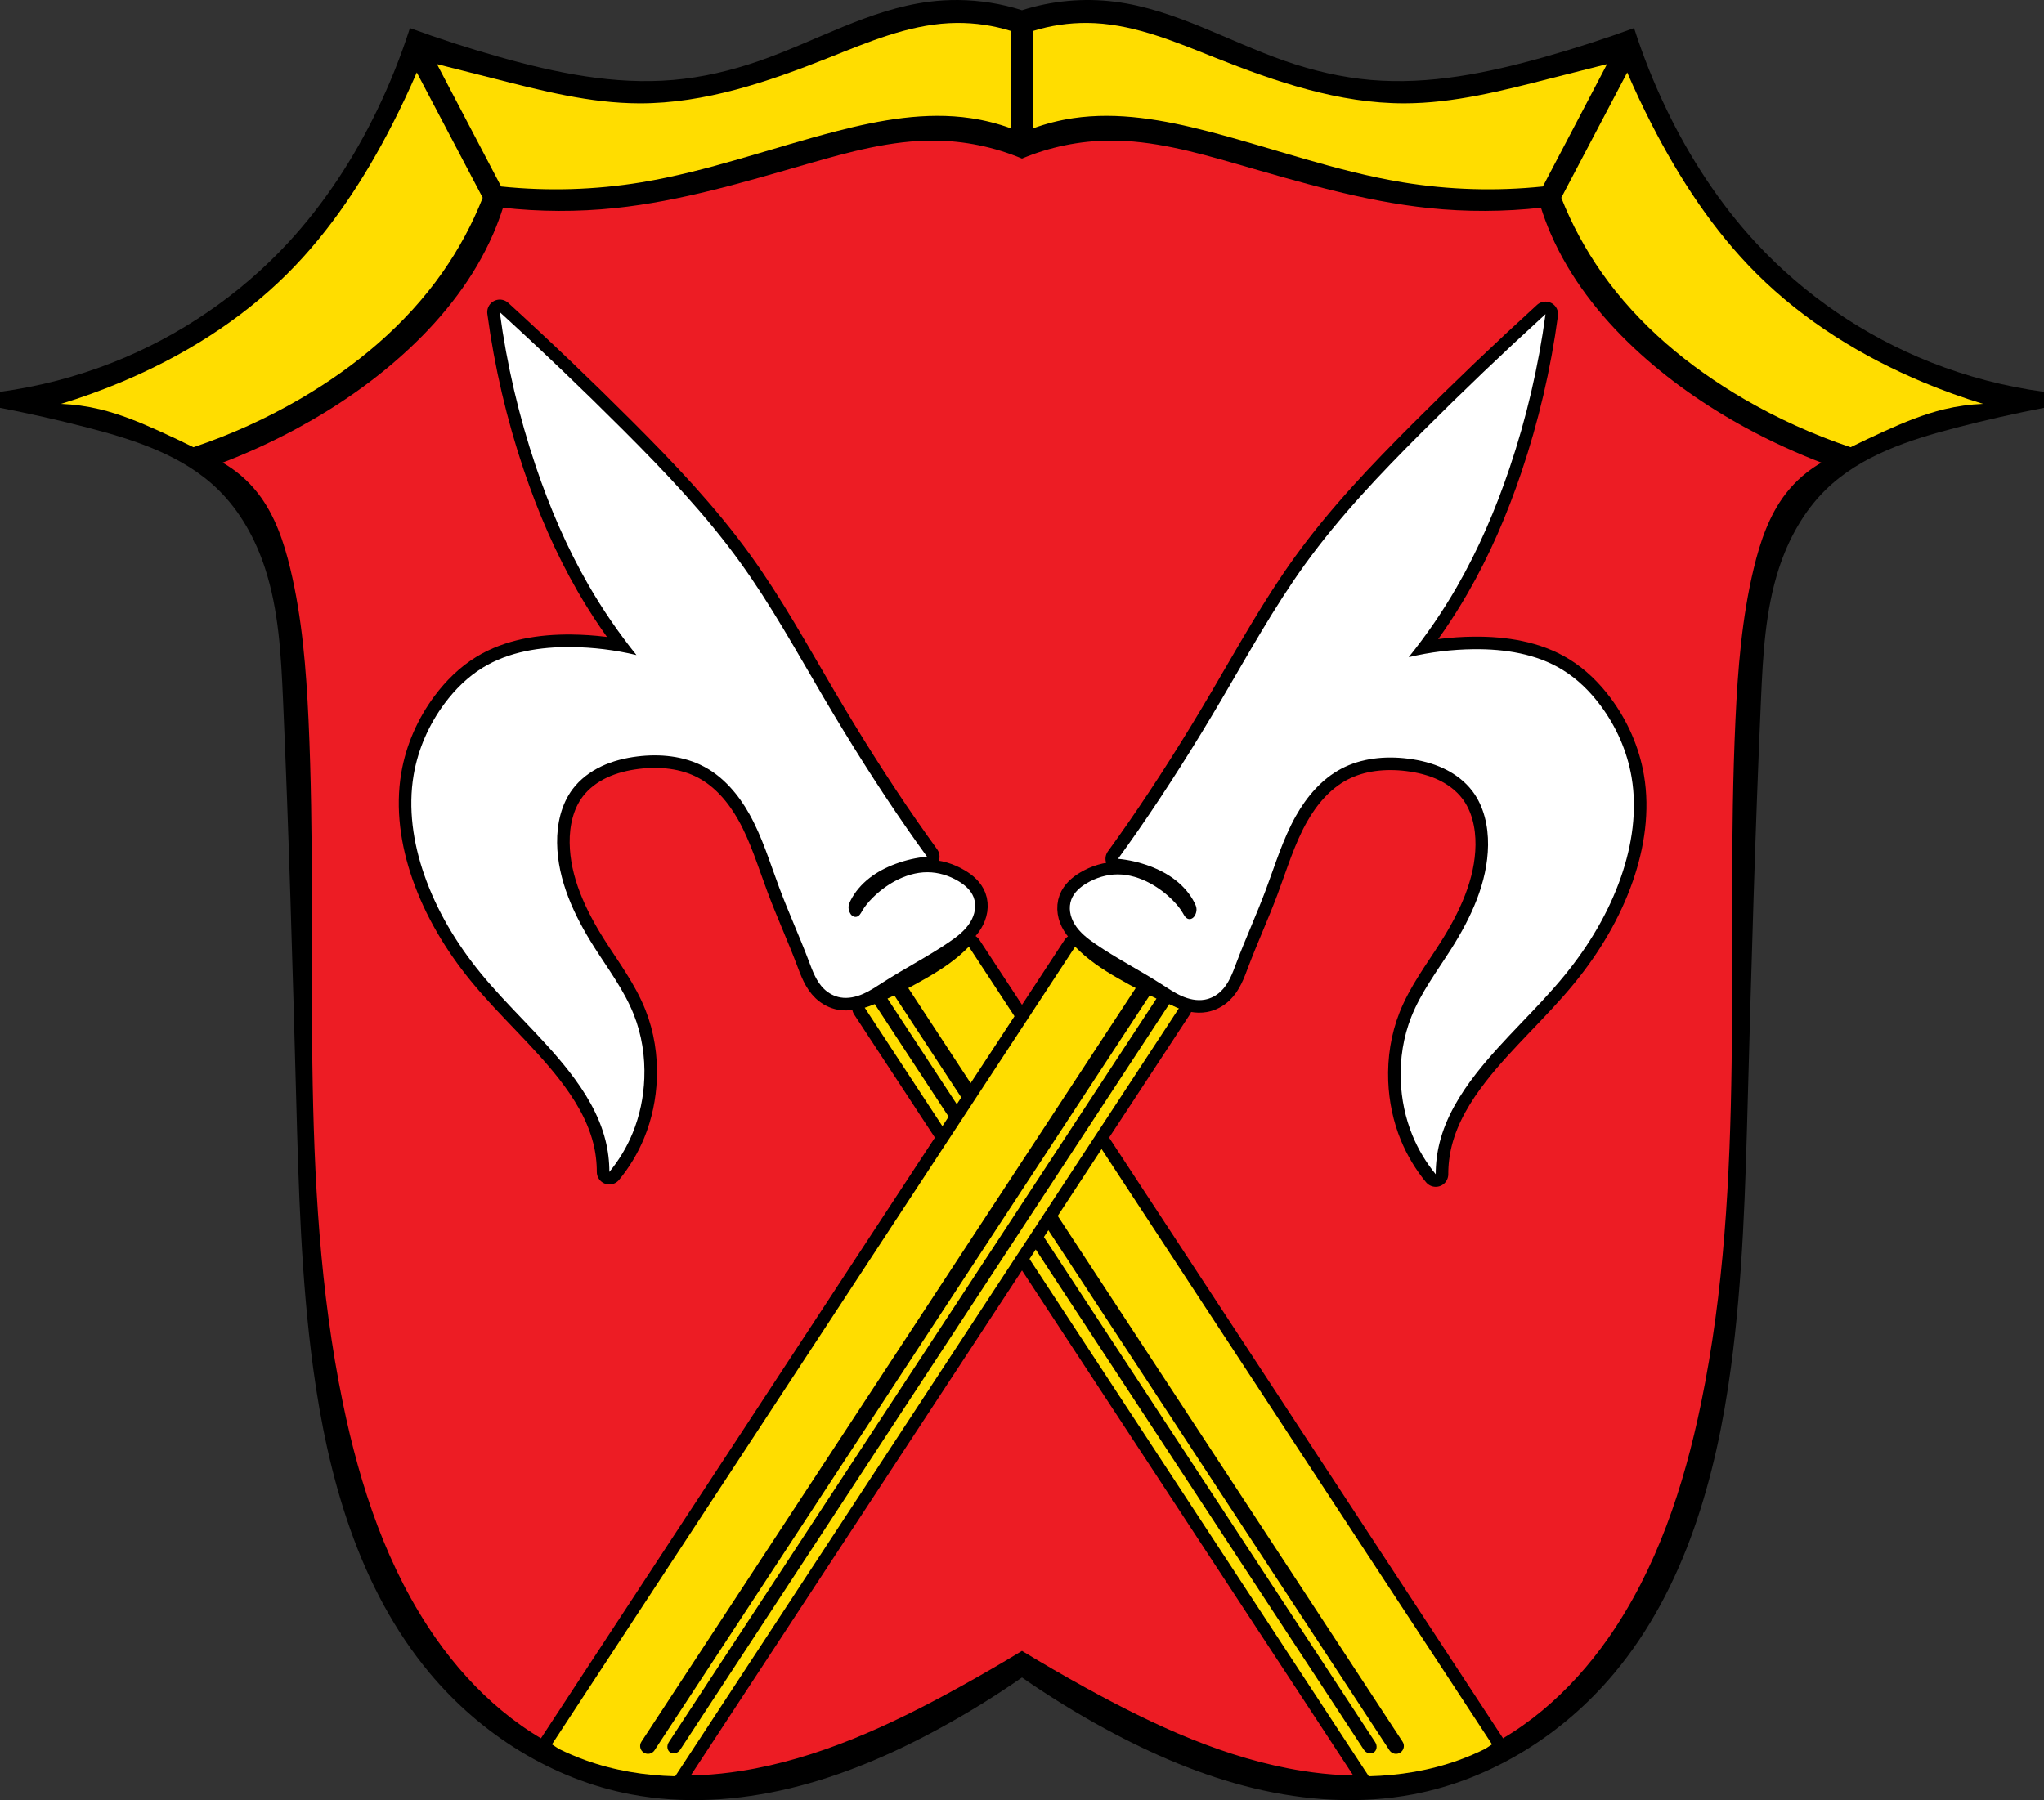 <?xml version="1.0" encoding="UTF-8" standalone="no"?>
<svg
   xmlns:dc="http://purl.org/dc/elements/1.1/"
   xmlns:cc="http://creativecommons.org/ns#"
   xmlns:rdf="http://www.w3.org/1999/02/22-rdf-syntax-ns#"
   xmlns:svg="http://www.w3.org/2000/svg"
   xmlns="http://www.w3.org/2000/svg"
   xmlns:sodipodi="http://sodipodi.sourceforge.net/DTD/sodipodi-0.dtd"
   xmlns:inkscape="http://www.inkscape.org/namespaces/inkscape"
   viewBox="0 0 1221.209 1075.721"
   version="1.1"
   id="svg971"
   sodipodi:docname="DEU_Neubeuern_COA.svg"
   inkscape:version="0.92.5 (2060ec1f9f, 2020-04-08)"
   width="1221.209"
   height="1075.721">
  <rect x="0" y="0" width="1221.209" height="1075.721" fill="#333333" stroke="none"/>
  <sodipodi:namedview
     pagecolor="#ffffff"
     bordercolor="#666666"
     borderopacity="1"
     objecttolerance="10"
     gridtolerance="10"
     guidetolerance="10"
     inkscape:pageopacity="0"
     inkscape:pageshadow="2"
     inkscape:window-width="1920"
     inkscape:window-height="1046"
     id="namedview973"
     showgrid="false"
     inkscape:zoom="0.73717987"
     inkscape:cx="610.6045"
     inkscape:cy="537.8606"
     inkscape:window-x="-11"
     inkscape:window-y="-11"
     inkscape:window-maximized="1"
     inkscape:current-layer="svg971"
     inkscape:snap-midpoints="true"
     inkscape:snap-smooth-nodes="true"
     fit-margin-top="0"
     fit-margin-left="0"
     fit-margin-right="0"
     fit-margin-bottom="0" />
  <defs
     id="defs897">
    <inkscape:path-effect
       effect="spiro"
       id="path-effect2118"
       is_visible="true" />
    <inkscape:path-effect
       effect="spiro"
       id="path-effect2070"
       is_visible="true" />
    <inkscape:path-effect
       effect="spiro"
       id="path-effect2020"
       is_visible="true" />
    <inkscape:path-effect
       effect="spiro"
       id="path-effect2016"
       is_visible="true" />
    <inkscape:path-effect
       effect="spiro"
       id="path-effect1978"
       is_visible="true" />
    <inkscape:path-effect
       effect="spiro"
       id="path-effect1940"
       is_visible="true" />
    <path
       id="0"
       d="m 2332.2,581.54 c 0,3.848 -3.565,6.968 -7.963,6.968 -4.398,0 -7.963,-3.12 -7.963,-6.968 0,-3.848 3.565,-6.968 7.963,-6.968 4.398,0 7.963,3.12 7.963,6.968 z"
       inkscape:connector-curvature="0"
       style="stroke:#000000;stroke-width:4.966;stroke-linecap:round;stroke-linejoin:round" />
    <inkscape:path-effect
       effect="spiro"
       id="path-effect1940-6"
       is_visible="true" />
    <inkscape:path-effect
       effect="spiro"
       id="path-effect1978-8"
       is_visible="true" />
    <inkscape:path-effect
       effect="spiro"
       id="path-effect2118-2"
       is_visible="true" />
    <inkscape:path-effect
       effect="spiro"
       id="path-effect2118-2-5"
       is_visible="true" />
    <inkscape:path-effect
       effect="spiro"
       id="path-effect2118-7"
       is_visible="true" />
    <inkscape:path-effect
       effect="spiro"
       id="path-effect2118-2-5-0"
       is_visible="true" />
    <inkscape:path-effect
       effect="spiro"
       id="path-effect2118-7-9"
       is_visible="true" />
  </defs>
  <path
     inkscape:connector-curvature="0"
     style="fill:#000000;stroke:none;stroke-width:1px;stroke-linecap:butt;stroke-linejoin:miter;stroke-opacity:1"
     d="m 572.537,0.006 c -5.862,-0.056 -11.729,0.287 -17.545,1.031 C 519.349,5.599 487.44,24.639 453.498,36.436 436.887,42.209 419.636,46.274 402.115,47.779 367.329,50.768 332.451,43.637 298.842,34.18 280.654,29.062 262.662,23.251 244.916,16.766 239.544,33.512 233.003,49.883 225.357,65.721 211.471,94.486 193.864,121.56 172.18,145.014 143.269,176.283 107.196,200.86 67.594,216.521 45.886,225.106 23.134,231.042 0,234.156 v 9.551 c 17.531,3.388 34.955,7.322 52.24,11.795 28.224,7.304 57.224,16.705 78.082,37.074 13.224,12.914 22.376,29.606 28.086,47.186 8.142,25.065 9.512,51.754 10.674,78.082 3.502,79.359 5.703,158.769 7.863,238.176 1.465,53.852 2.921,107.827 10.111,161.217 8.811,65.423 27.361,131.879 69.654,182.564 30.575,36.643 73.325,63.569 120.213,72.463 31.472,5.97 64.169,3.862 95.307,-3.658 31.138,-7.52 60.807,-20.346 88.941,-35.662 17.015,-9.263 33.524,-19.454 49.432,-30.512 15.907,11.057 32.419,21.249 49.434,30.512 28.134,15.316 57.803,28.142 88.941,35.662 31.138,7.52 63.835,9.628 95.307,3.658 46.888,-8.894 89.636,-35.82 120.211,-72.463 42.293,-50.686 60.845,-117.142 69.656,-182.564 7.191,-53.39 8.646,-107.365 10.111,-161.217 2.16,-79.407 4.361,-158.817 7.863,-238.176 1.162,-26.328 2.532,-53.017 10.674,-78.082 5.71,-17.58 14.862,-34.271 28.086,-47.186 20.858,-20.369 49.858,-29.77 78.082,-37.074 17.286,-4.473 34.71,-8.406 52.24,-11.795 v -9.551 c -23.134,-3.115 -45.886,-9.05 -67.594,-17.635 -39.602,-15.661 -75.675,-40.238 -104.586,-71.508 C 1027.345,121.56 1009.738,94.486 995.852,65.721 988.206,49.883 981.665,33.512 976.293,16.766 958.547,23.251 940.555,29.062 922.367,34.18 888.758,43.637 853.88,50.768 819.094,47.779 801.573,46.274 784.322,42.209 767.711,36.436 733.769,24.639 701.86,5.599 666.217,1.037 647.607,-1.345 628.479,0.393 610.604,6.092 598.314,2.174 585.435,0.128 572.537,0.006 Z"
     id="path1938-4" />
  <path
     style="fill:#ed1c24;fill-opacity:1;stroke:#000000;stroke-width:1px;stroke-linecap:butt;stroke-linejoin:miter;stroke-opacity:1"
     d="m 558.371,83.512 c -25.843,-0.213 -51.151,6.788 -75.997,13.938 -37.81,10.88 -75.744,22.289 -114.862,26.379 -22.367,2.339 -44.983,2.254 -67.332,-0.25 -1.706,5.407 -3.69,10.726 -5.941,15.928 -11.265,26.031 -29.115,48.817 -49.758,68.188 -20.089,18.851 -42.898,34.668 -67.086,47.781 -14.701,7.97 -29.929,14.958 -45.549,20.904 8.518,4.715 16.065,11.195 22.032,18.914 9.942,12.862 15.259,28.713 19.061,44.547 7.091,29.532 9.493,59.989 10.893,90.336 6.293,136.372 -7.009,274.702 20.545,408.381 10.27,49.826 26.549,99.256 55.699,140.855 22.422,31.999 52.966,59.199 89.613,72.418 29.592,10.674 62.017,11.852 93.079,6.969 46.037,-7.238 89.101,-27.26 129.963,-49.772 12.773,-7.037 25.4,-14.339 37.873,-21.9 12.473,7.561 25.102,14.864 37.875,21.9 40.863,22.512 83.927,42.534 129.963,49.772 31.062,4.884 63.487,3.705 93.079,-6.969 36.647,-13.219 67.191,-40.419 89.613,-72.418 29.149,-41.6 45.427,-91.029 55.697,-140.855 27.554,-133.679 14.254,-272.008 20.547,-408.381 1.4,-30.347 3.801,-60.804 10.892,-90.336 3.802,-15.834 9.119,-31.685 19.061,-44.547 5.967,-7.719 13.515,-14.199 22.034,-18.914 -15.62,-5.946 -30.848,-12.934 -45.55,-20.904 -24.188,-13.113 -46.997,-28.93 -67.086,-47.781 -20.643,-19.371 -38.493,-42.156 -49.758,-68.188 -2.251,-5.202 -4.235,-10.521 -5.941,-15.928 -22.349,2.504 -44.965,2.589 -67.332,0.25 -39.117,-4.09 -77.053,-15.499 -114.864,-26.379 -24.847,-7.149 -50.154,-14.151 -75.997,-13.938 -17.879,0.148 -35.722,3.803 -52.233,10.701 -16.51,-6.898 -34.354,-10.554 -52.233,-10.701 z"
     id="path1976-8"
     inkscape:connector-curvature="0" />
  <path
     style="fill:#ffdd00;stroke:none;stroke-width:1px;stroke-linecap:butt;stroke-linejoin:miter;stroke-opacity:1;fill-opacity:1"
     d="m 571.678,13.699 c -1.558,0.013 -3.116,0.059 -4.672,0.141 -24.949,1.314 -48.477,11.354 -71.691,20.586 -36.301,14.436 -74.149,27.395 -113.215,27.328 -29.605,-0.051 -58.62,-7.589 -87.307,-14.906 -11.232,-2.865 -22.472,-5.704 -33.717,-8.518 l 38.33,73.109 c 27.864,2.894 56.114,2.056 83.758,-2.484 39.607,-6.506 77.549,-20.479 116.41,-30.521 26.303,-6.797 53.695,-11.818 80.564,-7.809 8.101,1.209 16.08,3.233 23.777,6.033 V 18.455 C 593.501,15.218 582.583,13.611 571.678,13.699 Z m 77.854,0 c -10.905,-0.088 -21.824,1.519 -32.238,4.756 v 58.203 c 7.698,-2.8 15.676,-4.824 23.777,-6.033 26.87,-4.01 54.261,1.011 80.564,7.809 38.861,10.042 76.803,24.016 116.41,30.521 27.644,4.541 55.893,5.379 83.758,2.484 l 38.33,-73.109 c -11.245,2.813 -22.485,5.652 -33.717,8.518 -28.686,7.318 -57.702,14.855 -87.307,14.906 -39.066,0.067 -76.914,-12.892 -113.215,-27.328 -23.215,-9.232 -46.743,-19.272 -71.691,-20.586 -1.556,-0.082 -3.114,-0.128 -4.672,-0.141 z M 249.01,43.299 c -4.516,10.446 -9.369,20.743 -14.551,30.875 -16.658,32.571 -36.895,63.625 -62.818,89.438 -28.289,28.168 -62.886,49.573 -99.729,64.947 -11.608,4.844 -23.46,9.111 -35.492,12.777 7.769,0.314 15.508,1.385 23.07,3.193 12.395,2.965 24.232,7.883 35.846,13.133 6.799,3.074 13.543,6.268 20.228,9.582 22.076,-7.401 43.398,-17.05 63.529,-28.748 33.08,-19.222 63.18,-44.29 85.178,-75.594 9.761,-13.891 17.879,-28.935 24.133,-44.719 z m 723.189,0 -39.395,74.885 c 6.254,15.784 14.372,30.828 24.133,44.719 21.997,31.303 52.098,56.371 85.178,75.594 20.131,11.698 41.454,21.347 63.529,28.748 6.686,-3.314 13.429,-6.508 20.229,-9.582 11.613,-5.25 23.451,-10.168 35.846,-13.133 7.562,-1.809 15.301,-2.879 23.07,-3.193 -12.032,-3.667 -23.884,-7.933 -35.492,-12.777 -36.842,-15.374 -71.439,-36.779 -99.728,-64.947 -25.923,-25.813 -46.161,-56.867 -62.818,-89.438 -5.182,-10.132 -10.035,-20.429 -14.551,-30.875 z"
     id="path2014"
     inkscape:connector-curvature="0" />
  <path
     style="opacity:1;fill:#000000;fill-opacity:1;fill-rule:evenodd;stroke:#000000;stroke-width:15;stroke-linecap:round;stroke-linejoin:round;stroke-miterlimit:4;stroke-dasharray:none;stroke-dashoffset:0;stroke-opacity:1;paint-order:normal"
     d="M 578.854 565.707 C 577.042 567.564 575.152 569.346 573.18 571.031 C 565.12 577.919 555.866 583.252 546.57 588.35 C 545.277 589.059 543.974 589.75 542.674 590.449 L 837.986 1040.793 C 839.41 1042.964 838.809 1045.858 836.639 1047.281 C 834.468 1048.705 831.576 1048.102 830.152 1045.932 L 534.314 594.787 C 532.968 595.452 531.615 596.105 530.254 596.736 L 821.609 1041.047 C 823.033 1043.217 822.657 1045.962 820.768 1047.201 C 818.878 1048.44 816.21 1047.692 814.787 1045.522 L 522.648 600.016 C 521.475 600.478 520.295 600.925 519.105 601.35 C 518.284 601.643 517.455 601.906 516.627 602.18 L 817.809 1061.475 C 836.121 1061.018 854.301 1058.042 871.521 1051.83 C 876.923 1049.882 882.188 1047.622 887.318 1045.096 L 891.439 1042.393 L 578.854 565.707 z "
     id="rect2066-8" />
  <path
     style="opacity:1;fill:#ffdd00;fill-opacity:1;fill-rule:evenodd;stroke:none;stroke-width:1;stroke-linecap:round;stroke-linejoin:round;stroke-miterlimit:4;stroke-dasharray:none;stroke-dashoffset:0;stroke-opacity:1;paint-order:normal"
     d="M 578.854 565.707 C 577.042 567.564 575.152 569.346 573.18 571.031 C 565.12 577.919 555.866 583.252 546.57 588.35 C 545.277 589.059 543.974 589.75 542.674 590.449 L 837.986 1040.793 C 839.41 1042.964 838.809 1045.858 836.639 1047.281 C 834.468 1048.705 831.576 1048.102 830.152 1045.932 L 534.314 594.787 C 532.968 595.452 531.615 596.105 530.254 596.736 L 821.609 1041.047 C 823.033 1043.217 822.657 1045.962 820.768 1047.201 C 818.878 1048.44 816.21 1047.692 814.787 1045.522 L 522.648 600.016 C 521.475 600.478 520.295 600.925 519.105 601.35 C 518.284 601.643 517.455 601.906 516.627 602.18 L 817.809 1061.475 C 836.121 1061.018 854.301 1058.042 871.521 1051.83 C 876.923 1049.882 882.188 1047.622 887.318 1045.096 L 891.439 1042.393 L 578.854 565.707 z "
     id="rect2066" />
  <path
     transform="matrix(-0.836,0.548,0.548,0.836,3032.945,-1638.512)"
     style="fill:none;stroke:#000000;stroke-width:15;stroke-linecap:butt;stroke-linejoin:round;stroke-miterlimit:4;stroke-dasharray:none;stroke-opacity:1"
     d="m 3332.732,243.563 c 1.649,-16.849 1.992,-33.827 1.025,-50.729 -1.481,-25.876 -6.028,-51.523 -12.554,-76.606 -7.959,-30.587 -18.872,-60.405 -32.538,-88.904 -8.445,32.954 -16.134,66.101 -23.058,99.408 -7.174,34.508 -13.543,69.322 -15.116,104.532 -1.407,31.507 1.038,63.039 2.562,94.54 1.499,30.975 2.108,62.003 1.281,93.003 -0.185,6.92 -0.441,13.838 -0.769,20.753 5.66,-2.975 11.704,-5.22 17.934,-6.661 5.816,-1.346 11.824,-1.992 17.774,-1.507 5.95,0.485 11.846,2.124 17.003,5.132 0.958,0.559 1.902,1.175 2.63,2.012 0.812,0.934 1.317,2.113 1.537,3.331 0.158,0.876 0.171,1.796 -0.107,2.642 -0.139,0.423 -0.35,0.824 -0.635,1.166 -0.285,0.342 -0.644,0.625 -1.052,0.804 -0.787,0.346 -1.701,0.287 -2.523,0.038 -0.822,-0.249 -1.577,-0.675 -2.345,-1.062 -2.901,-1.464 -6.045,-2.399 -9.223,-3.074 -5.526,-1.174 -11.221,-1.582 -16.851,-1.109 -6.799,0.571 -13.579,2.474 -19.274,6.233 -5.422,3.579 -9.713,8.761 -12.554,14.604 -0.986,2.027 -1.807,4.146 -2.26,6.354 -0.454,2.208 -0.532,4.511 -0.046,6.712 0.554,2.51 1.837,4.835 3.555,6.747 1.718,1.912 3.862,3.418 6.181,4.527 5.286,2.527 11.308,2.965 17.166,3.074 15.296,0.285 30.563,-1.386 45.861,-1.537 4.684,-0.046 9.397,0.048 14.017,-0.722 4.62,-0.77 9.211,-2.48 12.629,-5.683 2.69,-2.521 4.541,-5.89 5.38,-9.48 1.476,-6.314 -0.123,-12.887 -1.537,-19.215 -3.419,-15.3 -5.78,-30.822 -9.223,-46.117 -3.503,-15.558 -8.141,-30.975 -9.223,-46.886 -0.897,-13.181 0.801,-26.858 7.174,-38.431 6.578,-11.947 17.736,-20.886 29.976,-26.902 6.658,-3.272 13.744,-5.778 21.09,-6.814 7.346,-1.036 14.971,-0.564 21.953,1.946 10.679,3.839 19.252,12.217 25.364,21.778 12.04,18.831 15.308,41.959 15.629,64.308 0.224,15.589 -0.827,31.357 2.306,46.63 2.608,12.714 8.102,24.783 15.629,35.356 6.512,9.149 14.564,17.222 23.827,23.571 7.463,5.115 15.698,9.103 24.34,11.785 -3.514,-5.343 -6.362,-11.123 -8.455,-17.166 -5.12,-14.778 -5.638,-30.786 -4.356,-46.373 2.169,-26.36 9.305,-52.092 12.042,-78.399 2.34,-22.496 1.413,-45.447 -4.099,-67.382 -4.92,-19.581 -13.666,-38.506 -27.414,-53.291 -10.68,-11.486 -24.209,-20.246 -38.943,-25.621 -9.833,-3.587 -20.282,-5.696 -30.745,-5.38 -18.336,0.554 -35.745,8.493 -50.985,18.703 -10.897,7.301 -20.973,15.826 -29.976,25.364 z"
     id="path2116-6"
     inkscape:connector-curvature="0"
     inkscape:path-effect="#path-effect2118-2-5"
     inkscape:original-d="m 3332.7324,243.56291 c 0,0 2.2267,-33.85854 1.0249,-50.72886 -1.8387,-25.81045 -5.986,-51.57735 -12.5542,-76.60571 -8.0103,-30.523399 -32.5382,-88.903606 -32.5382,-88.903606 0,0 -16.7757,65.977553 -23.0585,99.408066 -6.5028,34.60075 -13.0663,69.38543 -15.1162,104.5322 -1.8356,31.47147 1.918,63.02178 2.5621,94.54015 0.6335,30.99744 1.6414,62.00109 1.281,93.00291 -0.08,6.92185 -0.7686,20.75272 -0.7686,20.75272 0,0 11.6077,-5.86065 17.9344,-6.66137 11.5628,-1.46341 23.9465,-0.68201 34.7766,3.62464 1.0255,0.40781 1.9398,1.15033 2.6295,2.0119 0.7642,0.9546 1.4997,2.10849 1.5373,3.33069 0.051,1.64861 -0.343,3.82646 -1.7935,4.61171 -1.4582,0.78945 -3.2674,-0.59112 -4.8679,-1.02482 -3.128,-0.84761 -6.0433,-2.45057 -9.2234,-3.07448 -5.5238,-1.0837 -11.2646,-1.80237 -16.8508,-1.10878 -6.7009,0.832 -13.6513,2.49444 -19.2743,6.23291 -5.3457,3.55411 -9.8061,8.80232 -12.5541,14.60376 -1.8933,3.99706 -3.4807,8.80258 -2.3059,13.06652 1.3188,4.78675 5.4217,8.81538 9.7359,11.27309 5.0509,2.87741 11.3678,2.65711 17.1658,3.07447 15.2561,1.09818 30.7039,0.51696 45.8609,-1.53724 9.0521,-1.22682 19.3472,-0.91157 26.6455,-6.40516 2.9029,-2.18506 4.5938,-5.93243 5.3803,-9.47963 1.391,-6.27326 -0.6494,-12.85149 -1.5372,-19.21548 -2.166,-15.52646 -6.1732,-30.73994 -9.2234,-46.11715 -3.0991,-15.62372 -9.1463,-30.95782 -9.2235,-46.88576 -0.063,-13.03144 0.7897,-27.07027 7.1738,-38.43096 6.5772,-11.70434 17.7282,-21.40256 29.9761,-26.90166 13.1723,-5.91412 29.2418,-9.11317 43.0427,-4.86793 10.6511,3.27634 19.541,12.27663 25.3644,21.77755 11.528,18.80806 12.4649,42.47594 15.6286,64.30779 2.2318,15.40131 -1.2845,31.48721 2.3059,46.62956 2.9728,12.53792 8.3157,24.74715 15.6286,35.35648 6.3405,9.1985 14.7052,17.12096 23.8272,23.57099 7.3602,5.20428 24.3396,11.78549 24.3396,11.78549 0,0 -6.7188,-11.02828 -8.4548,-17.16583 -4.2258,-14.93968 -4.8116,-30.85424 -4.3555,-46.37335 0.7766,-26.4281 10.8306,-51.98739 12.0417,-78.39915 1.0307,-22.47866 1.8581,-45.68291 -4.0993,-67.38227 -5.2886,-19.26346 -14.0627,-38.43189 -27.4141,-53.29093 -10.3854,-11.55809 -24.4994,-19.89209 -38.9434,-25.62063 -9.6712,-3.83562 -20.3821,-6.30687 -30.7448,-5.38034 -18.0305,1.61212 -35.338,9.59978 -50.985,18.70307 -11.3137,6.58223 -29.9762,25.36443 -29.9762,25.36443 z"
     sodipodi:nodetypes="caacaaaacaaaaaaaaaaaaaaaaaaaaaaaaaaacaaaaaaaac" />
  <path
     style="fill:#ffffff;stroke:none;stroke-width:1px;stroke-linecap:butt;stroke-linejoin:miter;stroke-opacity:1"
     d="m 3332.732,243.563 c 1.649,-16.849 1.992,-33.827 1.025,-50.729 -1.481,-25.876 -6.028,-51.523 -12.554,-76.606 -7.959,-30.587 -18.872,-60.405 -32.538,-88.904 -8.445,32.954 -16.134,66.101 -23.058,99.408 -7.174,34.508 -13.543,69.322 -15.116,104.532 -1.407,31.507 1.038,63.039 2.562,94.54 1.499,30.975 2.108,62.003 1.281,93.003 -0.185,6.92 -0.441,13.838 -0.769,20.753 5.66,-2.975 11.704,-5.22 17.934,-6.661 5.816,-1.346 11.824,-1.992 17.774,-1.507 5.95,0.485 11.846,2.124 17.003,5.132 0.958,0.559 1.902,1.175 2.63,2.012 0.812,0.934 1.317,2.113 1.537,3.331 0.158,0.876 0.171,1.796 -0.107,2.642 -0.139,0.423 -0.35,0.824 -0.635,1.166 -0.285,0.342 -0.644,0.625 -1.052,0.804 -0.787,0.346 -1.701,0.287 -2.523,0.038 -0.822,-0.249 -1.577,-0.675 -2.345,-1.062 -2.901,-1.464 -6.045,-2.399 -9.223,-3.074 -5.526,-1.174 -11.221,-1.582 -16.851,-1.109 -6.799,0.571 -13.579,2.474 -19.274,6.233 -5.422,3.579 -9.713,8.761 -12.554,14.604 -0.986,2.027 -1.807,4.146 -2.26,6.354 -0.454,2.208 -0.532,4.511 -0.046,6.712 0.554,2.51 1.837,4.835 3.555,6.747 1.718,1.912 3.862,3.418 6.181,4.527 5.286,2.527 11.308,2.965 17.166,3.074 15.296,0.285 30.563,-1.386 45.861,-1.537 4.684,-0.046 9.397,0.048 14.017,-0.722 4.62,-0.77 9.211,-2.48 12.629,-5.683 2.69,-2.521 4.541,-5.89 5.38,-9.48 1.476,-6.314 -0.123,-12.887 -1.537,-19.215 -3.419,-15.3 -5.78,-30.822 -9.223,-46.117 -3.503,-15.558 -8.141,-30.975 -9.223,-46.886 -0.897,-13.181 0.801,-26.858 7.174,-38.431 6.578,-11.947 17.736,-20.886 29.976,-26.902 6.658,-3.272 13.744,-5.778 21.09,-6.814 7.346,-1.036 14.971,-0.564 21.953,1.946 10.679,3.839 19.252,12.217 25.364,21.778 12.04,18.831 15.308,41.959 15.629,64.308 0.224,15.589 -0.827,31.357 2.306,46.63 2.608,12.714 8.102,24.783 15.629,35.356 6.512,9.149 14.564,17.222 23.827,23.571 7.463,5.115 15.698,9.103 24.34,11.785 -3.514,-5.343 -6.362,-11.123 -8.455,-17.166 -5.12,-14.778 -5.638,-30.786 -4.356,-46.373 2.169,-26.36 9.305,-52.092 12.042,-78.399 2.34,-22.496 1.413,-45.447 -4.099,-67.382 -4.92,-19.581 -13.666,-38.506 -27.414,-53.291 -10.68,-11.486 -24.209,-20.246 -38.943,-25.621 -9.833,-3.587 -20.282,-5.696 -30.745,-5.38 -18.336,0.554 -35.745,8.493 -50.985,18.703 -10.897,7.301 -20.973,15.826 -29.976,25.364 z"
     id="path2116"
     inkscape:connector-curvature="0"
     inkscape:path-effect="#path-effect2118-7"
     inkscape:original-d="m 3332.7324,243.56291 c 0,0 2.2267,-33.85854 1.0249,-50.72886 -1.8387,-25.81045 -5.986,-51.57735 -12.5542,-76.60571 -8.0103,-30.523399 -32.5382,-88.903606 -32.5382,-88.903606 0,0 -16.7757,65.977553 -23.0585,99.408066 -6.5028,34.60075 -13.0663,69.38543 -15.1162,104.5322 -1.8356,31.47147 1.918,63.02178 2.5621,94.54015 0.6335,30.99744 1.6414,62.00109 1.281,93.00291 -0.08,6.92185 -0.7686,20.75272 -0.7686,20.75272 0,0 11.6077,-5.86065 17.9344,-6.66137 11.5628,-1.46341 23.9465,-0.68201 34.7766,3.62464 1.0255,0.40781 1.9398,1.15033 2.6295,2.0119 0.7642,0.9546 1.4997,2.10849 1.5373,3.33069 0.051,1.64861 -0.343,3.82646 -1.7935,4.61171 -1.4582,0.78945 -3.2674,-0.59112 -4.8679,-1.02482 -3.128,-0.84761 -6.0433,-2.45057 -9.2234,-3.07448 -5.5238,-1.0837 -11.2646,-1.80237 -16.8508,-1.10878 -6.7009,0.832 -13.6513,2.49444 -19.2743,6.23291 -5.3457,3.55411 -9.8061,8.80232 -12.5541,14.60376 -1.8933,3.99706 -3.4807,8.80258 -2.3059,13.06652 1.3188,4.78675 5.4217,8.81538 9.7359,11.27309 5.0509,2.87741 11.3678,2.65711 17.1658,3.07447 15.2561,1.09818 30.7039,0.51696 45.8609,-1.53724 9.0521,-1.22682 19.3472,-0.91157 26.6455,-6.40516 2.9029,-2.18506 4.5938,-5.93243 5.3803,-9.47963 1.391,-6.27326 -0.6494,-12.85149 -1.5372,-19.21548 -2.166,-15.52646 -6.1732,-30.73994 -9.2234,-46.11715 -3.0991,-15.62372 -9.1463,-30.95782 -9.2235,-46.88576 -0.063,-13.03144 0.7897,-27.07027 7.1738,-38.43096 6.5772,-11.70434 17.7282,-21.40256 29.9761,-26.90166 13.1723,-5.91412 29.2418,-9.11317 43.0427,-4.86793 10.6511,3.27634 19.541,12.27663 25.3644,21.77755 11.528,18.80806 12.4649,42.47594 15.6286,64.30779 2.2318,15.40131 -1.2845,31.48721 2.3059,46.62956 2.9728,12.53792 8.3157,24.74715 15.6286,35.35648 6.3405,9.1985 14.7052,17.12096 23.8272,23.57099 7.3602,5.20428 24.3396,11.78549 24.3396,11.78549 0,0 -6.7188,-11.02828 -8.4548,-17.16583 -4.2258,-14.93968 -4.8116,-30.85424 -4.3555,-46.37335 0.7766,-26.4281 10.8306,-51.98739 12.0417,-78.39915 1.0307,-22.47866 1.8581,-45.68291 -4.0993,-67.38227 -5.2886,-19.26346 -14.0627,-38.43189 -27.4141,-53.29093 -10.3854,-11.55809 -24.4994,-19.89209 -38.9434,-25.62063 -9.6712,-3.83562 -20.3821,-6.30687 -30.7448,-5.38034 -18.0305,1.61212 -35.338,9.59978 -50.985,18.70307 -11.3137,6.58223 -29.9762,25.36443 -29.9762,25.36443 z"
     sodipodi:nodetypes="caacaaaacaaaaaaaaaaaaaaaaaaaaaaaaaaacaaaaaaaac"
     transform="matrix(-0.836,0.548,0.548,0.836,3032.945,-1638.512)" />
  <path
     style="opacity:1;fill:#000000;fill-opacity:1;fill-rule:evenodd;stroke:#000000;stroke-width:15;stroke-linecap:round;stroke-linejoin:round;stroke-miterlimit:4;stroke-dasharray:none;stroke-dashoffset:0;stroke-opacity:1;paint-order:normal"
     d="M 642.355 565.707 L 329.77 1042.393 L 333.891 1045.096 C 339.021 1047.622 344.286 1049.882 349.688 1051.83 C 366.908 1058.042 385.088 1061.018 403.4 1061.475 L 704.582 602.18 C 703.754 601.906 702.925 601.643 702.104 601.35 C 700.914 600.925 699.734 600.478 698.561 600.016 L 406.422 1045.522 C 404.999 1047.692 402.331 1048.44 400.441 1047.201 C 398.552 1045.962 398.176 1043.217 399.6 1041.047 L 690.955 596.736 C 689.594 596.105 688.241 595.452 686.895 594.787 L 391.057 1045.932 C 389.633 1048.102 386.741 1048.705 384.57 1047.281 C 382.4 1045.858 381.799 1042.963 383.223 1040.793 L 678.535 590.449 C 677.235 589.75 675.932 589.059 674.639 588.35 C 665.342 583.252 656.089 577.919 648.029 571.031 C 646.057 569.346 644.167 567.564 642.355 565.707 z "
     id="rect2066-8-4" />
  <path
     style="opacity:1;fill:#ffdd00;fill-opacity:1;fill-rule:evenodd;stroke:none;stroke-width:1;stroke-linecap:round;stroke-linejoin:round;stroke-miterlimit:4;stroke-dasharray:none;stroke-dashoffset:0;stroke-opacity:1;paint-order:normal"
     d="M 642.355 565.707 L 329.77 1042.393 L 333.891 1045.096 C 339.021 1047.622 344.286 1049.882 349.688 1051.83 C 366.908 1058.042 385.088 1061.018 403.4 1061.475 L 704.582 602.18 C 703.754 601.906 702.925 601.643 702.104 601.35 C 700.914 600.925 699.734 600.478 698.561 600.016 L 406.422 1045.522 C 404.999 1047.692 402.331 1048.44 400.441 1047.201 C 398.552 1045.962 398.176 1043.217 399.6 1041.047 L 690.955 596.736 C 689.594 596.105 688.241 595.452 686.895 594.787 L 391.057 1045.932 C 389.633 1048.102 386.741 1048.705 384.57 1047.281 C 382.4 1045.858 381.799 1042.963 383.223 1040.793 L 678.535 590.449 C 677.235 589.75 675.932 589.059 674.639 588.35 C 665.342 583.252 656.089 577.919 648.029 571.031 C 646.057 569.346 644.167 567.564 642.355 565.707 z "
     id="rect2066-2" />
  <path
     transform="rotate(33.255,1837.473,-3852.624)"
     style="fill:none;stroke:#000000;stroke-width:15;stroke-linecap:butt;stroke-linejoin:round;stroke-miterlimit:4;stroke-dasharray:none;stroke-opacity:1"
     d="m 3332.732,243.563 c 1.649,-16.849 1.992,-33.827 1.025,-50.729 -1.481,-25.876 -6.028,-51.523 -12.554,-76.606 -7.959,-30.587 -18.872,-60.405 -32.538,-88.904 -8.445,32.954 -16.134,66.101 -23.058,99.408 -7.174,34.508 -13.543,69.322 -15.116,104.532 -1.407,31.507 1.038,63.039 2.562,94.54 1.499,30.975 2.108,62.003 1.281,93.003 -0.185,6.92 -0.441,13.838 -0.769,20.753 5.66,-2.975 11.704,-5.22 17.934,-6.661 5.816,-1.346 11.824,-1.992 17.774,-1.507 5.95,0.485 11.846,2.124 17.003,5.132 0.958,0.559 1.902,1.175 2.63,2.012 0.812,0.934 1.317,2.113 1.537,3.331 0.158,0.876 0.171,1.796 -0.107,2.642 -0.139,0.423 -0.35,0.824 -0.635,1.166 -0.285,0.342 -0.644,0.625 -1.052,0.804 -0.787,0.346 -1.701,0.287 -2.523,0.038 -0.822,-0.249 -1.577,-0.675 -2.345,-1.062 -2.901,-1.464 -6.045,-2.399 -9.223,-3.074 -5.526,-1.174 -11.221,-1.582 -16.851,-1.109 -6.799,0.571 -13.579,2.474 -19.274,6.233 -5.422,3.579 -9.713,8.761 -12.554,14.604 -0.986,2.027 -1.807,4.146 -2.26,6.354 -0.454,2.208 -0.532,4.511 -0.046,6.712 0.554,2.51 1.837,4.835 3.555,6.747 1.718,1.912 3.862,3.418 6.181,4.527 5.286,2.527 11.308,2.965 17.166,3.074 15.296,0.285 30.563,-1.386 45.861,-1.537 4.684,-0.046 9.397,0.048 14.017,-0.722 4.62,-0.77 9.211,-2.48 12.629,-5.683 2.69,-2.521 4.541,-5.89 5.38,-9.48 1.476,-6.314 -0.123,-12.887 -1.537,-19.215 -3.419,-15.3 -5.78,-30.822 -9.223,-46.117 -3.503,-15.558 -8.141,-30.975 -9.223,-46.886 -0.897,-13.181 0.801,-26.858 7.174,-38.431 6.578,-11.947 17.736,-20.886 29.976,-26.902 6.658,-3.272 13.744,-5.778 21.09,-6.814 7.346,-1.036 14.971,-0.564 21.953,1.946 10.679,3.839 19.252,12.217 25.364,21.778 12.04,18.831 15.308,41.959 15.629,64.308 0.224,15.589 -0.827,31.357 2.306,46.63 2.608,12.714 8.102,24.783 15.629,35.356 6.512,9.149 14.564,17.222 23.827,23.571 7.463,5.115 15.698,9.103 24.34,11.785 -3.514,-5.343 -6.362,-11.123 -8.455,-17.166 -5.12,-14.778 -5.638,-30.786 -4.356,-46.373 2.169,-26.36 9.305,-52.092 12.042,-78.399 2.34,-22.496 1.413,-45.447 -4.099,-67.382 -4.92,-19.581 -13.666,-38.506 -27.414,-53.291 -10.68,-11.486 -24.209,-20.246 -38.943,-25.621 -9.833,-3.587 -20.282,-5.696 -30.745,-5.38 -18.336,0.554 -35.745,8.493 -50.985,18.703 -10.897,7.301 -20.973,15.826 -29.976,25.364 z"
     id="path2116-6-9"
     inkscape:connector-curvature="0"
     inkscape:path-effect="#path-effect2118-2-5-0"
     inkscape:original-d="m 3332.7324,243.56291 c 0,0 2.2267,-33.85854 1.0249,-50.72886 -1.8387,-25.81045 -5.986,-51.57735 -12.5542,-76.60571 -8.0103,-30.523399 -32.5382,-88.903606 -32.5382,-88.903606 0,0 -16.7757,65.977553 -23.0585,99.408066 -6.5028,34.60075 -13.0663,69.38543 -15.1162,104.5322 -1.8356,31.47147 1.918,63.02178 2.5621,94.54015 0.6335,30.99744 1.6414,62.00109 1.281,93.00291 -0.08,6.92185 -0.7686,20.75272 -0.7686,20.75272 0,0 11.6077,-5.86065 17.9344,-6.66137 11.5628,-1.46341 23.9465,-0.68201 34.7766,3.62464 1.0255,0.40781 1.9398,1.15033 2.6295,2.0119 0.7642,0.9546 1.4997,2.10849 1.5373,3.33069 0.051,1.64861 -0.343,3.82646 -1.7935,4.61171 -1.4582,0.78945 -3.2674,-0.59112 -4.8679,-1.02482 -3.128,-0.84761 -6.0433,-2.45057 -9.2234,-3.07448 -5.5238,-1.0837 -11.2646,-1.80237 -16.8508,-1.10878 -6.7009,0.832 -13.6513,2.49444 -19.2743,6.23291 -5.3457,3.55411 -9.8061,8.80232 -12.5541,14.60376 -1.8933,3.99706 -3.4807,8.80258 -2.3059,13.06652 1.3188,4.78675 5.4217,8.81538 9.7359,11.27309 5.0509,2.87741 11.3678,2.65711 17.1658,3.07447 15.2561,1.09818 30.7039,0.51696 45.8609,-1.53724 9.0521,-1.22682 19.3472,-0.91157 26.6455,-6.40516 2.9029,-2.18506 4.5938,-5.93243 5.3803,-9.47963 1.391,-6.27326 -0.6494,-12.85149 -1.5372,-19.21548 -2.166,-15.52646 -6.1732,-30.73994 -9.2234,-46.11715 -3.0991,-15.62372 -9.1463,-30.95782 -9.2235,-46.88576 -0.063,-13.03144 0.7897,-27.07027 7.1738,-38.43096 6.5772,-11.70434 17.7282,-21.40256 29.9761,-26.90166 13.1723,-5.91412 29.2418,-9.11317 43.0427,-4.86793 10.6511,3.27634 19.541,12.27663 25.3644,21.77755 11.528,18.80806 12.4649,42.47594 15.6286,64.30779 2.2318,15.40131 -1.2845,31.48721 2.3059,46.62956 2.9728,12.53792 8.3157,24.74715 15.6286,35.35648 6.3405,9.1985 14.7052,17.12096 23.8272,23.57099 7.3602,5.20428 24.3396,11.78549 24.3396,11.78549 0,0 -6.7188,-11.02828 -8.4548,-17.16583 -4.2258,-14.93968 -4.8116,-30.85424 -4.3555,-46.37335 0.7766,-26.4281 10.8306,-51.98739 12.0417,-78.39915 1.0307,-22.47866 1.8581,-45.68291 -4.0993,-67.38227 -5.2886,-19.26346 -14.0627,-38.43189 -27.4141,-53.29093 -10.3854,-11.55809 -24.4994,-19.89209 -38.9434,-25.62063 -9.6712,-3.83562 -20.3821,-6.30687 -30.7448,-5.38034 -18.0305,1.61212 -35.338,9.59978 -50.985,18.70307 -11.3137,6.58223 -29.9762,25.36443 -29.9762,25.36443 z"
     sodipodi:nodetypes="caacaaaacaaaaaaaaaaaaaaaaaaaaaaaaaaacaaaaaaaac" />
  <path
     style="fill:#ffffff;stroke:none;stroke-width:1px;stroke-linecap:butt;stroke-linejoin:miter;stroke-opacity:1"
     d="m 3332.732,243.563 c 1.649,-16.849 1.992,-33.827 1.025,-50.729 -1.481,-25.876 -6.028,-51.523 -12.554,-76.606 -7.959,-30.587 -18.872,-60.405 -32.538,-88.904 -8.445,32.954 -16.134,66.101 -23.058,99.408 -7.174,34.508 -13.543,69.322 -15.116,104.532 -1.407,31.507 1.038,63.039 2.562,94.54 1.499,30.975 2.108,62.003 1.281,93.003 -0.185,6.92 -0.441,13.838 -0.769,20.753 5.66,-2.975 11.704,-5.22 17.934,-6.661 5.816,-1.346 11.824,-1.992 17.774,-1.507 5.95,0.485 11.846,2.124 17.003,5.132 0.958,0.559 1.902,1.175 2.63,2.012 0.812,0.934 1.317,2.113 1.537,3.331 0.158,0.876 0.171,1.796 -0.107,2.642 -0.139,0.423 -0.35,0.824 -0.635,1.166 -0.285,0.342 -0.644,0.625 -1.052,0.804 -0.787,0.346 -1.701,0.287 -2.523,0.038 -0.822,-0.249 -1.577,-0.675 -2.345,-1.062 -2.901,-1.464 -6.045,-2.399 -9.223,-3.074 -5.526,-1.174 -11.221,-1.582 -16.851,-1.109 -6.799,0.571 -13.579,2.474 -19.274,6.233 -5.422,3.579 -9.713,8.761 -12.554,14.604 -0.986,2.027 -1.807,4.146 -2.26,6.354 -0.454,2.208 -0.532,4.511 -0.046,6.712 0.554,2.51 1.837,4.835 3.555,6.747 1.718,1.912 3.862,3.418 6.181,4.527 5.286,2.527 11.308,2.965 17.166,3.074 15.296,0.285 30.563,-1.386 45.861,-1.537 4.684,-0.046 9.397,0.048 14.017,-0.722 4.62,-0.77 9.211,-2.48 12.629,-5.683 2.69,-2.521 4.541,-5.89 5.38,-9.48 1.476,-6.314 -0.123,-12.887 -1.537,-19.215 -3.419,-15.3 -5.78,-30.822 -9.223,-46.117 -3.503,-15.558 -8.141,-30.975 -9.223,-46.886 -0.897,-13.181 0.801,-26.858 7.174,-38.431 6.578,-11.947 17.736,-20.886 29.976,-26.902 6.658,-3.272 13.744,-5.778 21.09,-6.814 7.346,-1.036 14.971,-0.564 21.953,1.946 10.679,3.839 19.252,12.217 25.364,21.778 12.04,18.831 15.308,41.959 15.629,64.308 0.224,15.589 -0.827,31.357 2.306,46.63 2.608,12.714 8.102,24.783 15.629,35.356 6.512,9.149 14.564,17.222 23.827,23.571 7.463,5.115 15.698,9.103 24.34,11.785 -3.514,-5.343 -6.362,-11.123 -8.455,-17.166 -5.12,-14.778 -5.638,-30.786 -4.356,-46.373 2.169,-26.36 9.305,-52.092 12.042,-78.399 2.34,-22.496 1.413,-45.447 -4.099,-67.382 -4.92,-19.581 -13.666,-38.506 -27.414,-53.291 -10.68,-11.486 -24.209,-20.246 -38.943,-25.621 -9.833,-3.587 -20.282,-5.696 -30.745,-5.38 -18.336,0.554 -35.745,8.493 -50.985,18.703 -10.897,7.301 -20.973,15.826 -29.976,25.364 z"
     id="path2116-5"
     inkscape:connector-curvature="0"
     inkscape:path-effect="#path-effect2118-7-9"
     inkscape:original-d="m 3332.7324,243.56291 c 0,0 2.2267,-33.85854 1.0249,-50.72886 -1.8387,-25.81045 -5.986,-51.57735 -12.5542,-76.60571 -8.0103,-30.523399 -32.5382,-88.903606 -32.5382,-88.903606 0,0 -16.7757,65.977553 -23.0585,99.408066 -6.5028,34.60075 -13.0663,69.38543 -15.1162,104.5322 -1.8356,31.47147 1.918,63.02178 2.5621,94.54015 0.6335,30.99744 1.6414,62.00109 1.281,93.00291 -0.08,6.92185 -0.7686,20.75272 -0.7686,20.75272 0,0 11.6077,-5.86065 17.9344,-6.66137 11.5628,-1.46341 23.9465,-0.68201 34.7766,3.62464 1.0255,0.40781 1.9398,1.15033 2.6295,2.0119 0.7642,0.9546 1.4997,2.10849 1.5373,3.33069 0.051,1.64861 -0.343,3.82646 -1.7935,4.61171 -1.4582,0.78945 -3.2674,-0.59112 -4.8679,-1.02482 -3.128,-0.84761 -6.0433,-2.45057 -9.2234,-3.07448 -5.5238,-1.0837 -11.2646,-1.80237 -16.8508,-1.10878 -6.7009,0.832 -13.6513,2.49444 -19.2743,6.23291 -5.3457,3.55411 -9.8061,8.80232 -12.5541,14.60376 -1.8933,3.99706 -3.4807,8.80258 -2.3059,13.06652 1.3188,4.78675 5.4217,8.81538 9.7359,11.27309 5.0509,2.87741 11.3678,2.65711 17.1658,3.07447 15.2561,1.09818 30.7039,0.51696 45.8609,-1.53724 9.0521,-1.22682 19.3472,-0.91157 26.6455,-6.40516 2.9029,-2.18506 4.5938,-5.93243 5.3803,-9.47963 1.391,-6.27326 -0.6494,-12.85149 -1.5372,-19.21548 -2.166,-15.52646 -6.1732,-30.73994 -9.2234,-46.11715 -3.0991,-15.62372 -9.1463,-30.95782 -9.2235,-46.88576 -0.063,-13.03144 0.7897,-27.07027 7.1738,-38.43096 6.5772,-11.70434 17.7282,-21.40256 29.9761,-26.90166 13.1723,-5.91412 29.2418,-9.11317 43.0427,-4.86793 10.6511,3.27634 19.541,12.27663 25.3644,21.77755 11.528,18.80806 12.4649,42.47594 15.6286,64.30779 2.2318,15.40131 -1.2845,31.48721 2.3059,46.62956 2.9728,12.53792 8.3157,24.74715 15.6286,35.35648 6.3405,9.1985 14.7052,17.12096 23.8272,23.57099 7.3602,5.20428 24.3396,11.78549 24.3396,11.78549 0,0 -6.7188,-11.02828 -8.4548,-17.16583 -4.2258,-14.93968 -4.8116,-30.85424 -4.3555,-46.37335 0.7766,-26.4281 10.8306,-51.98739 12.0417,-78.39915 1.0307,-22.47866 1.8581,-45.68291 -4.0993,-67.38227 -5.2886,-19.26346 -14.0627,-38.43189 -27.4141,-53.29093 -10.3854,-11.55809 -24.4994,-19.89209 -38.9434,-25.62063 -9.6712,-3.83562 -20.3821,-6.30687 -30.7448,-5.38034 -18.0305,1.61212 -35.338,9.59978 -50.985,18.70307 -11.3137,6.58223 -29.9762,25.36443 -29.9762,25.36443 z"
     sodipodi:nodetypes="caacaaaacaaaaaaaaaaaaaaaaaaaaaaaaaaacaaaaaaaac"
     transform="rotate(33.255,1837.473,-3852.624)" />
</svg>
